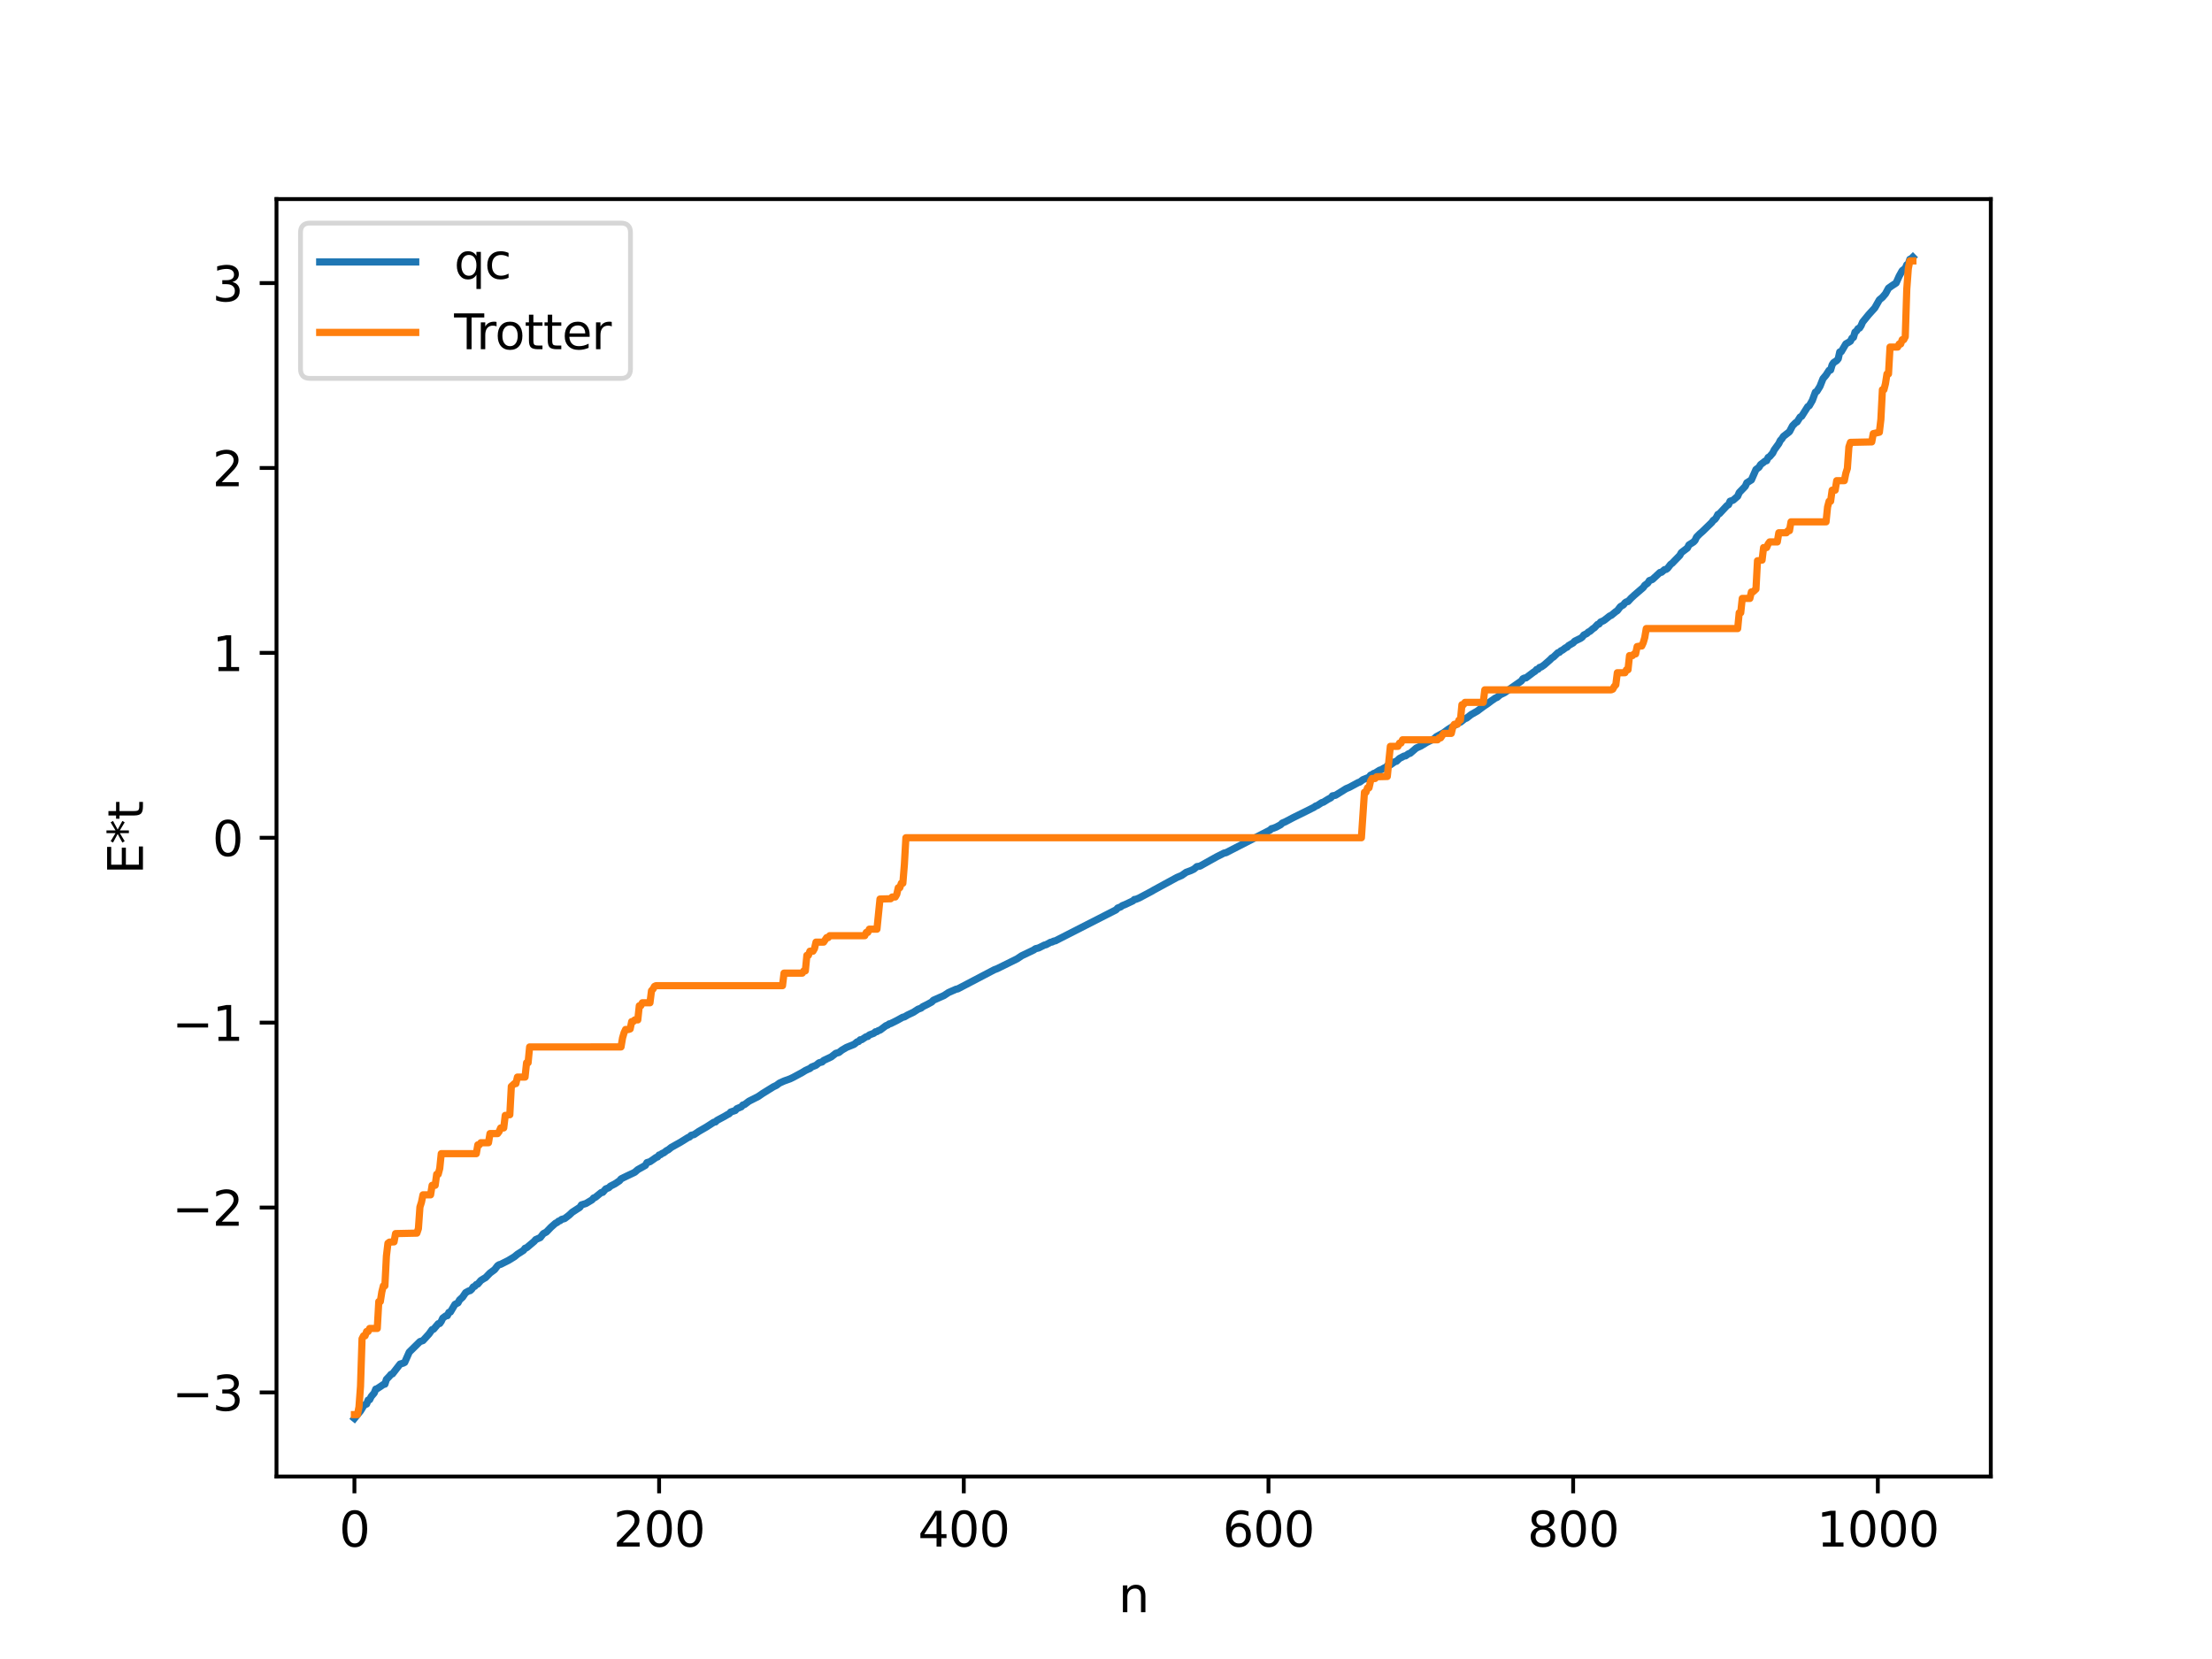 <?xml version="1.0" encoding="utf-8" standalone="no"?>
<!DOCTYPE svg PUBLIC "-//W3C//DTD SVG 1.1//EN"
  "http://www.w3.org/Graphics/SVG/1.1/DTD/svg11.dtd">
<svg xmlns:xlink="http://www.w3.org/1999/xlink" width="460.8pt" height="345.6pt" viewBox="0 0 460.8 345.6" xmlns="http://www.w3.org/2000/svg" version="1.1">
 <defs>
  <style type="text/css">*{stroke-linejoin: round; stroke-linecap: butt}</style>
 </defs>
 <g id="figure_1">
  <g id="patch_1">
   <path d="M 0 345.6 
L 460.8 345.6 
L 460.8 0 
L 0 0 
z
" style="fill: #ffffff"/>
  </g>
  <g id="axes_1">
   <g id="patch_2">
    <path d="M 57.6 307.584 
L 414.72 307.584 
L 414.72 41.472 
L 57.6 41.472 
z
" style="fill: #ffffff"/>
   </g>
   <g id="matplotlib.axis_1">
    <g id="xtick_1">
     <g id="line2d_1">
      <defs>
       <path id="m380e253df9" d="M 0 0 
L 0 3.5 
" style="stroke: #000000; stroke-width: 0.8"/>
      </defs>
      <g>
       <use xlink:href="#m380e253df9" x="73.833" y="307.584" style="stroke: #000000; stroke-width: 0.8"/>
      </g>
     </g>
     <g id="text_1">
      <!-- 0 -->
      <g transform="translate(70.651 322.182) scale(0.1 -0.1)">
       <defs>
        <path id="DejaVuSans-30" d="M 2034 4250 
Q 1547 4250 1301 3770 
Q 1056 3291 1056 2328 
Q 1056 1369 1301 889 
Q 1547 409 2034 409 
Q 2525 409 2770 889 
Q 3016 1369 3016 2328 
Q 3016 3291 2770 3770 
Q 2525 4250 2034 4250 
z
M 2034 4750 
Q 2819 4750 3233 4129 
Q 3647 3509 3647 2328 
Q 3647 1150 3233 529 
Q 2819 -91 2034 -91 
Q 1250 -91 836 529 
Q 422 1150 422 2328 
Q 422 3509 836 4129 
Q 1250 4750 2034 4750 
z
" transform="scale(0.016)"/>
       </defs>
       <use xlink:href="#DejaVuSans-30"/>
      </g>
     </g>
    </g>
    <g id="xtick_2">
     <g id="line2d_2">
      <g>
       <use xlink:href="#m380e253df9" x="137.304" y="307.584" style="stroke: #000000; stroke-width: 0.8"/>
      </g>
     </g>
     <g id="text_2">
      <!-- 200 -->
      <g transform="translate(127.76 322.182) scale(0.1 -0.1)">
       <defs>
        <path id="DejaVuSans-32" d="M 1228 531 
L 3431 531 
L 3431 0 
L 469 0 
L 469 531 
Q 828 903 1448 1529 
Q 2069 2156 2228 2338 
Q 2531 2678 2651 2914 
Q 2772 3150 2772 3378 
Q 2772 3750 2511 3984 
Q 2250 4219 1831 4219 
Q 1534 4219 1204 4116 
Q 875 4013 500 3803 
L 500 4441 
Q 881 4594 1212 4672 
Q 1544 4750 1819 4750 
Q 2544 4750 2975 4387 
Q 3406 4025 3406 3419 
Q 3406 3131 3298 2873 
Q 3191 2616 2906 2266 
Q 2828 2175 2409 1742 
Q 1991 1309 1228 531 
z
" transform="scale(0.016)"/>
       </defs>
       <use xlink:href="#DejaVuSans-32"/>
       <use xlink:href="#DejaVuSans-30" x="63.623"/>
       <use xlink:href="#DejaVuSans-30" x="127.246"/>
      </g>
     </g>
    </g>
    <g id="xtick_3">
     <g id="line2d_3">
      <g>
       <use xlink:href="#m380e253df9" x="200.775" y="307.584" style="stroke: #000000; stroke-width: 0.8"/>
      </g>
     </g>
     <g id="text_3">
      <!-- 400 -->
      <g transform="translate(191.231 322.182) scale(0.1 -0.1)">
       <defs>
        <path id="DejaVuSans-34" d="M 2419 4116 
L 825 1625 
L 2419 1625 
L 2419 4116 
z
M 2253 4666 
L 3047 4666 
L 3047 1625 
L 3713 1625 
L 3713 1100 
L 3047 1100 
L 3047 0 
L 2419 0 
L 2419 1100 
L 313 1100 
L 313 1709 
L 2253 4666 
z
" transform="scale(0.016)"/>
       </defs>
       <use xlink:href="#DejaVuSans-34"/>
       <use xlink:href="#DejaVuSans-30" x="63.623"/>
       <use xlink:href="#DejaVuSans-30" x="127.246"/>
      </g>
     </g>
    </g>
    <g id="xtick_4">
     <g id="line2d_4">
      <g>
       <use xlink:href="#m380e253df9" x="264.246" y="307.584" style="stroke: #000000; stroke-width: 0.8"/>
      </g>
     </g>
     <g id="text_4">
      <!-- 600 -->
      <g transform="translate(254.702 322.182) scale(0.1 -0.1)">
       <defs>
        <path id="DejaVuSans-36" d="M 2113 2584 
Q 1688 2584 1439 2293 
Q 1191 2003 1191 1497 
Q 1191 994 1439 701 
Q 1688 409 2113 409 
Q 2538 409 2786 701 
Q 3034 994 3034 1497 
Q 3034 2003 2786 2293 
Q 2538 2584 2113 2584 
z
M 3366 4563 
L 3366 3988 
Q 3128 4100 2886 4159 
Q 2644 4219 2406 4219 
Q 1781 4219 1451 3797 
Q 1122 3375 1075 2522 
Q 1259 2794 1537 2939 
Q 1816 3084 2150 3084 
Q 2853 3084 3261 2657 
Q 3669 2231 3669 1497 
Q 3669 778 3244 343 
Q 2819 -91 2113 -91 
Q 1303 -91 875 529 
Q 447 1150 447 2328 
Q 447 3434 972 4092 
Q 1497 4750 2381 4750 
Q 2619 4750 2861 4703 
Q 3103 4656 3366 4563 
z
" transform="scale(0.016)"/>
       </defs>
       <use xlink:href="#DejaVuSans-36"/>
       <use xlink:href="#DejaVuSans-30" x="63.623"/>
       <use xlink:href="#DejaVuSans-30" x="127.246"/>
      </g>
     </g>
    </g>
    <g id="xtick_5">
     <g id="line2d_5">
      <g>
       <use xlink:href="#m380e253df9" x="327.717" y="307.584" style="stroke: #000000; stroke-width: 0.8"/>
      </g>
     </g>
     <g id="text_5">
      <!-- 800 -->
      <g transform="translate(318.173 322.182) scale(0.1 -0.1)">
       <defs>
        <path id="DejaVuSans-38" d="M 2034 2216 
Q 1584 2216 1326 1975 
Q 1069 1734 1069 1313 
Q 1069 891 1326 650 
Q 1584 409 2034 409 
Q 2484 409 2743 651 
Q 3003 894 3003 1313 
Q 3003 1734 2745 1975 
Q 2488 2216 2034 2216 
z
M 1403 2484 
Q 997 2584 770 2862 
Q 544 3141 544 3541 
Q 544 4100 942 4425 
Q 1341 4750 2034 4750 
Q 2731 4750 3128 4425 
Q 3525 4100 3525 3541 
Q 3525 3141 3298 2862 
Q 3072 2584 2669 2484 
Q 3125 2378 3379 2068 
Q 3634 1759 3634 1313 
Q 3634 634 3220 271 
Q 2806 -91 2034 -91 
Q 1263 -91 848 271 
Q 434 634 434 1313 
Q 434 1759 690 2068 
Q 947 2378 1403 2484 
z
M 1172 3481 
Q 1172 3119 1398 2916 
Q 1625 2713 2034 2713 
Q 2441 2713 2670 2916 
Q 2900 3119 2900 3481 
Q 2900 3844 2670 4047 
Q 2441 4250 2034 4250 
Q 1625 4250 1398 4047 
Q 1172 3844 1172 3481 
z
" transform="scale(0.016)"/>
       </defs>
       <use xlink:href="#DejaVuSans-38"/>
       <use xlink:href="#DejaVuSans-30" x="63.623"/>
       <use xlink:href="#DejaVuSans-30" x="127.246"/>
      </g>
     </g>
    </g>
    <g id="xtick_6">
     <g id="line2d_6">
      <g>
       <use xlink:href="#m380e253df9" x="391.188" y="307.584" style="stroke: #000000; stroke-width: 0.8"/>
      </g>
     </g>
     <g id="text_6">
      <!-- 1000 -->
      <g transform="translate(378.463 322.182) scale(0.1 -0.1)">
       <defs>
        <path id="DejaVuSans-31" d="M 794 531 
L 1825 531 
L 1825 4091 
L 703 3866 
L 703 4441 
L 1819 4666 
L 2450 4666 
L 2450 531 
L 3481 531 
L 3481 0 
L 794 0 
L 794 531 
z
" transform="scale(0.016)"/>
       </defs>
       <use xlink:href="#DejaVuSans-31"/>
       <use xlink:href="#DejaVuSans-30" x="63.623"/>
       <use xlink:href="#DejaVuSans-30" x="127.246"/>
       <use xlink:href="#DejaVuSans-30" x="190.869"/>
      </g>
     </g>
    </g>
    <g id="text_7">
     <!-- n -->
     <g transform="translate(232.991 335.861) scale(0.1 -0.1)">
      <defs>
       <path id="DejaVuSans-6e" d="M 3513 2113 
L 3513 0 
L 2938 0 
L 2938 2094 
Q 2938 2591 2744 2837 
Q 2550 3084 2163 3084 
Q 1697 3084 1428 2787 
Q 1159 2491 1159 1978 
L 1159 0 
L 581 0 
L 581 3500 
L 1159 3500 
L 1159 2956 
Q 1366 3272 1645 3428 
Q 1925 3584 2291 3584 
Q 2894 3584 3203 3211 
Q 3513 2838 3513 2113 
z
" transform="scale(0.016)"/>
      </defs>
      <use xlink:href="#DejaVuSans-6e"/>
     </g>
    </g>
   </g>
   <g id="matplotlib.axis_2">
    <g id="ytick_1">
     <g id="line2d_7">
      <defs>
       <path id="mb43df621d4" d="M 0 0 
L -3.5 0 
" style="stroke: #000000; stroke-width: 0.8"/>
      </defs>
      <g>
       <use xlink:href="#mb43df621d4" x="57.6" y="290.067" style="stroke: #000000; stroke-width: 0.8"/>
      </g>
     </g>
     <g id="text_8">
      <!-- −3 -->
      <g transform="translate(35.858 293.866) scale(0.1 -0.1)">
       <defs>
        <path id="DejaVuSans-2212" d="M 678 2272 
L 4684 2272 
L 4684 1741 
L 678 1741 
L 678 2272 
z
" transform="scale(0.016)"/>
        <path id="DejaVuSans-33" d="M 2597 2516 
Q 3050 2419 3304 2112 
Q 3559 1806 3559 1356 
Q 3559 666 3084 287 
Q 2609 -91 1734 -91 
Q 1441 -91 1130 -33 
Q 819 25 488 141 
L 488 750 
Q 750 597 1062 519 
Q 1375 441 1716 441 
Q 2309 441 2620 675 
Q 2931 909 2931 1356 
Q 2931 1769 2642 2001 
Q 2353 2234 1838 2234 
L 1294 2234 
L 1294 2753 
L 1863 2753 
Q 2328 2753 2575 2939 
Q 2822 3125 2822 3475 
Q 2822 3834 2567 4026 
Q 2313 4219 1838 4219 
Q 1578 4219 1281 4162 
Q 984 4106 628 3988 
L 628 4550 
Q 988 4650 1302 4700 
Q 1616 4750 1894 4750 
Q 2613 4750 3031 4423 
Q 3450 4097 3450 3541 
Q 3450 3153 3228 2886 
Q 3006 2619 2597 2516 
z
" transform="scale(0.016)"/>
       </defs>
       <use xlink:href="#DejaVuSans-2212"/>
       <use xlink:href="#DejaVuSans-33" x="83.789"/>
      </g>
     </g>
    </g>
    <g id="ytick_2">
     <g id="line2d_8">
      <g>
       <use xlink:href="#mb43df621d4" x="57.6" y="251.551" style="stroke: #000000; stroke-width: 0.8"/>
      </g>
     </g>
     <g id="text_9">
      <!-- −2 -->
      <g transform="translate(35.858 255.35) scale(0.1 -0.1)">
       <use xlink:href="#DejaVuSans-2212"/>
       <use xlink:href="#DejaVuSans-32" x="83.789"/>
      </g>
     </g>
    </g>
    <g id="ytick_3">
     <g id="line2d_9">
      <g>
       <use xlink:href="#mb43df621d4" x="57.6" y="213.035" style="stroke: #000000; stroke-width: 0.8"/>
      </g>
     </g>
     <g id="text_10">
      <!-- −1 -->
      <g transform="translate(35.858 216.834) scale(0.1 -0.1)">
       <use xlink:href="#DejaVuSans-2212"/>
       <use xlink:href="#DejaVuSans-31" x="83.789"/>
      </g>
     </g>
    </g>
    <g id="ytick_4">
     <g id="line2d_10">
      <g>
       <use xlink:href="#mb43df621d4" x="57.6" y="174.519" style="stroke: #000000; stroke-width: 0.8"/>
      </g>
     </g>
     <g id="text_11">
      <!-- 0 -->
      <g transform="translate(44.237 178.318) scale(0.1 -0.1)">
       <use xlink:href="#DejaVuSans-30"/>
      </g>
     </g>
    </g>
    <g id="ytick_5">
     <g id="line2d_11">
      <g>
       <use xlink:href="#mb43df621d4" x="57.6" y="136.003" style="stroke: #000000; stroke-width: 0.8"/>
      </g>
     </g>
     <g id="text_12">
      <!-- 1 -->
      <g transform="translate(44.237 139.802) scale(0.1 -0.1)">
       <use xlink:href="#DejaVuSans-31"/>
      </g>
     </g>
    </g>
    <g id="ytick_6">
     <g id="line2d_12">
      <g>
       <use xlink:href="#mb43df621d4" x="57.6" y="97.487" style="stroke: #000000; stroke-width: 0.8"/>
      </g>
     </g>
     <g id="text_13">
      <!-- 2 -->
      <g transform="translate(44.237 101.286) scale(0.1 -0.1)">
       <use xlink:href="#DejaVuSans-32"/>
      </g>
     </g>
    </g>
    <g id="ytick_7">
     <g id="line2d_13">
      <g>
       <use xlink:href="#mb43df621d4" x="57.6" y="58.971" style="stroke: #000000; stroke-width: 0.8"/>
      </g>
     </g>
     <g id="text_14">
      <!-- 3 -->
      <g transform="translate(44.237 62.77) scale(0.1 -0.1)">
       <use xlink:href="#DejaVuSans-33"/>
      </g>
     </g>
    </g>
    <g id="text_15">
     <!-- E*t -->
     <g transform="translate(29.778 182.148) rotate(-90) scale(0.1 -0.1)">
      <defs>
       <path id="DejaVuSans-45" d="M 628 4666 
L 3578 4666 
L 3578 4134 
L 1259 4134 
L 1259 2753 
L 3481 2753 
L 3481 2222 
L 1259 2222 
L 1259 531 
L 3634 531 
L 3634 0 
L 628 0 
L 628 4666 
z
" transform="scale(0.016)"/>
       <path id="DejaVuSans-2a" d="M 3009 3897 
L 1888 3291 
L 3009 2681 
L 2828 2375 
L 1778 3009 
L 1778 1831 
L 1422 1831 
L 1422 3009 
L 372 2375 
L 191 2681 
L 1313 3291 
L 191 3897 
L 372 4206 
L 1422 3572 
L 1422 4750 
L 1778 4750 
L 1778 3572 
L 2828 4206 
L 3009 3897 
z
" transform="scale(0.016)"/>
       <path id="DejaVuSans-74" d="M 1172 4494 
L 1172 3500 
L 2356 3500 
L 2356 3053 
L 1172 3053 
L 1172 1153 
Q 1172 725 1289 603 
Q 1406 481 1766 481 
L 2356 481 
L 2356 0 
L 1766 0 
Q 1100 0 847 248 
Q 594 497 594 1153 
L 594 3053 
L 172 3053 
L 172 3500 
L 594 3500 
L 594 4494 
L 1172 4494 
z
" transform="scale(0.016)"/>
      </defs>
      <use xlink:href="#DejaVuSans-45"/>
      <use xlink:href="#DejaVuSans-2a" x="63.184"/>
      <use xlink:href="#DejaVuSans-74" x="113.184"/>
     </g>
    </g>
   </g>
   <g id="line2d_14">
    <path d="M 73.833 295.488 
L 75.102 293.925 
L 75.737 292.889 
L 76.054 292.598 
L 76.372 292.488 
L 76.689 291.66 
L 77.006 291.584 
L 77.324 290.932 
L 77.958 290.182 
L 78.276 289.376 
L 78.593 289.274 
L 79.545 288.639 
L 79.862 288.411 
L 80.18 288.347 
L 80.497 287.356 
L 81.132 286.692 
L 81.449 286.305 
L 81.767 286.198 
L 83.353 284.155 
L 83.988 283.973 
L 84.305 283.812 
L 85.258 281.666 
L 87.479 279.48 
L 88.114 279.262 
L 89.383 277.872 
L 90.018 276.981 
L 90.335 276.887 
L 91.287 275.762 
L 91.605 275.708 
L 91.922 275.262 
L 92.239 274.585 
L 92.874 274.115 
L 93.191 274.08 
L 93.509 273.393 
L 93.826 273.318 
L 94.778 271.725 
L 95.413 271.402 
L 95.73 270.801 
L 96.365 270.223 
L 97 269.286 
L 97.634 268.933 
L 97.952 268.855 
L 98.269 268.565 
L 98.586 268.09 
L 98.904 267.961 
L 99.221 267.594 
L 99.539 267.484 
L 100.173 266.743 
L 100.808 266.341 
L 101.125 266.175 
L 102.077 265.193 
L 103.029 264.487 
L 103.664 263.672 
L 103.981 263.46 
L 104.299 263.382 
L 104.934 263.06 
L 105.886 262.583 
L 107.155 261.809 
L 107.79 261.285 
L 109.059 260.467 
L 109.377 260.035 
L 109.694 259.942 
L 111.281 258.604 
L 111.598 258.228 
L 112.55 257.809 
L 113.185 256.991 
L 113.82 256.654 
L 114.772 255.659 
L 115.724 254.819 
L 116.041 254.682 
L 116.358 254.394 
L 116.676 254.298 
L 116.993 254.025 
L 117.628 253.852 
L 118.58 253.122 
L 119.215 252.523 
L 120.801 251.499 
L 121.119 251.001 
L 122.071 250.707 
L 123.34 249.945 
L 123.658 249.561 
L 123.975 249.459 
L 125.244 248.429 
L 125.562 248.388 
L 126.196 247.666 
L 126.831 247.426 
L 127.148 247.102 
L 128.1 246.616 
L 129.053 245.979 
L 129.37 245.587 
L 130.005 245.264 
L 132.226 244.206 
L 132.861 243.658 
L 134.448 242.767 
L 134.765 242.196 
L 135.4 242.003 
L 136.034 241.571 
L 136.669 241.117 
L 136.986 241.011 
L 137.304 240.607 
L 137.621 240.532 
L 137.939 240.274 
L 138.256 240.164 
L 138.891 239.676 
L 139.208 239.528 
L 139.843 239.018 
L 141.747 237.953 
L 143.334 236.967 
L 143.651 236.853 
L 143.968 236.512 
L 144.603 236.348 
L 145.555 235.703 
L 147.142 234.785 
L 148.411 233.969 
L 148.729 233.766 
L 149.046 233.719 
L 149.363 233.399 
L 150.95 232.546 
L 151.585 232.17 
L 151.902 232.019 
L 152.22 231.653 
L 153.172 231.335 
L 153.489 230.967 
L 154.441 230.566 
L 154.758 230.185 
L 155.076 230.117 
L 156.028 229.399 
L 157.932 228.436 
L 158.884 227.782 
L 161.105 226.407 
L 161.74 226.103 
L 162.375 225.632 
L 163.327 225.197 
L 164.596 224.74 
L 165.231 224.435 
L 167.135 223.405 
L 167.77 223.01 
L 168.405 222.711 
L 168.722 222.597 
L 169.039 222.298 
L 169.991 221.912 
L 170.626 221.393 
L 171.261 221.231 
L 171.578 220.916 
L 173.165 220.167 
L 174.117 219.423 
L 174.752 219.255 
L 175.386 218.756 
L 176.339 218.197 
L 177.925 217.556 
L 178.56 217.04 
L 178.877 216.964 
L 179.195 216.604 
L 179.512 216.58 
L 180.464 215.955 
L 180.781 215.911 
L 181.099 215.597 
L 182.051 215.243 
L 182.368 214.941 
L 182.686 214.906 
L 183.003 214.678 
L 183.32 214.601 
L 184.59 213.649 
L 184.907 213.559 
L 185.224 213.3 
L 185.542 213.23 
L 186.811 212.599 
L 188.081 211.899 
L 188.398 211.845 
L 189.033 211.463 
L 190.302 210.858 
L 191.254 210.235 
L 191.889 210.001 
L 192.206 209.722 
L 193.158 209.252 
L 194.11 208.728 
L 194.428 208.377 
L 196.649 207.388 
L 197.601 206.762 
L 198.236 206.48 
L 199.188 206.065 
L 199.505 206.012 
L 207.122 202.021 
L 207.757 201.781 
L 211.882 199.742 
L 212.834 199.102 
L 215.373 197.886 
L 215.691 197.637 
L 216.325 197.49 
L 217.595 196.865 
L 217.912 196.801 
L 218.864 196.282 
L 219.181 196.244 
L 219.499 196.049 
L 219.816 196.007 
L 232.51 189.527 
L 232.828 189.165 
L 233.462 188.922 
L 233.78 188.673 
L 234.415 188.418 
L 236.001 187.672 
L 236.319 187.375 
L 236.636 187.34 
L 237.271 187.081 
L 239.81 185.732 
L 240.444 185.362 
L 245.205 182.774 
L 246.157 182.377 
L 247.109 181.71 
L 248.061 181.366 
L 248.696 181.063 
L 249.33 180.53 
L 249.965 180.433 
L 253.456 178.485 
L 255.043 177.686 
L 255.36 177.651 
L 264.563 172.926 
L 264.881 172.624 
L 265.198 172.559 
L 265.833 172.313 
L 266.785 171.804 
L 267.102 171.473 
L 267.737 171.203 
L 269.324 170.364 
L 272.497 168.799 
L 273.132 168.476 
L 273.767 168.156 
L 274.084 167.904 
L 274.401 167.816 
L 275.353 167.195 
L 275.671 167.114 
L 276.623 166.516 
L 277.258 166.183 
L 277.575 165.788 
L 278.21 165.673 
L 280.431 164.288 
L 281.066 164.03 
L 282.97 163.007 
L 283.287 162.91 
L 283.922 162.423 
L 285.191 161.914 
L 285.509 161.483 
L 285.826 161.376 
L 286.143 161.13 
L 286.461 161.036 
L 287.413 160.435 
L 287.73 160.352 
L 288.365 159.976 
L 288.682 159.871 
L 289 159.525 
L 289.634 159.338 
L 290.586 158.661 
L 290.904 158.593 
L 291.539 157.999 
L 292.491 157.498 
L 292.808 157.457 
L 293.443 157.009 
L 293.76 156.93 
L 295.029 155.837 
L 295.981 155.41 
L 297.251 154.635 
L 298.203 154.174 
L 298.838 153.834 
L 299.155 153.507 
L 300.742 152.626 
L 301.694 151.927 
L 303.915 150.545 
L 304.233 150.448 
L 304.867 149.947 
L 305.185 149.706 
L 305.502 149.609 
L 306.454 148.867 
L 307.724 148.144 
L 308.993 147.197 
L 309.945 146.554 
L 310.58 146.066 
L 311.532 145.405 
L 311.849 145.299 
L 312.484 144.755 
L 313.436 144.289 
L 316.927 141.858 
L 317.244 141.404 
L 317.562 141.241 
L 317.879 141.223 
L 319.466 140.026 
L 319.783 139.838 
L 320.1 139.465 
L 320.418 139.404 
L 320.735 139.029 
L 321.053 138.957 
L 321.687 138.513 
L 322.957 137.397 
L 323.274 137.055 
L 323.591 136.887 
L 324.543 135.976 
L 324.861 135.891 
L 325.178 135.566 
L 325.496 135.431 
L 326.13 134.948 
L 326.448 134.826 
L 326.765 134.481 
L 327.717 133.931 
L 328.034 133.573 
L 329.304 132.947 
L 329.621 132.709 
L 329.939 132.284 
L 330.573 131.972 
L 330.891 131.656 
L 331.208 131.522 
L 331.843 130.961 
L 332.16 130.766 
L 332.795 130.084 
L 333.112 129.994 
L 333.429 129.575 
L 334.064 129.299 
L 334.699 128.822 
L 335.334 128.316 
L 335.651 128.192 
L 336.603 127.41 
L 336.92 127.212 
L 337.555 126.377 
L 338.19 126.002 
L 338.507 125.584 
L 338.824 125.364 
L 339.142 125.31 
L 339.777 124.621 
L 340.411 124.032 
L 342.315 122.392 
L 342.633 121.928 
L 343.267 121.464 
L 343.585 120.954 
L 344.22 120.717 
L 345.806 119.25 
L 346.124 119.214 
L 346.758 118.663 
L 347.076 118.615 
L 347.393 118.383 
L 348.028 117.561 
L 348.345 117.337 
L 348.98 116.675 
L 349.932 115.703 
L 350.249 115.12 
L 351.519 114.153 
L 351.836 113.52 
L 352.788 112.91 
L 353.105 112.575 
L 353.423 111.887 
L 354.058 111.244 
L 354.692 110.686 
L 356.596 108.837 
L 356.914 108.392 
L 357.231 108.204 
L 357.548 107.787 
L 357.866 107.162 
L 358.183 107.017 
L 359.77 105.313 
L 360.087 105.14 
L 360.405 104.411 
L 361.039 104.205 
L 361.991 103.372 
L 362.309 102.618 
L 363.578 101.292 
L 363.896 100.574 
L 364.848 99.976 
L 365.8 97.808 
L 366.434 97.34 
L 366.752 96.79 
L 367.386 96.313 
L 367.704 96.052 
L 368.021 95.977 
L 368.339 95.296 
L 368.656 95.116 
L 369.291 94.375 
L 369.608 93.718 
L 370.56 92.405 
L 370.877 91.75 
L 371.195 91.416 
L 371.512 90.917 
L 372.781 89.929 
L 373.416 88.707 
L 374.051 88.061 
L 374.368 87.89 
L 375.003 86.876 
L 375.32 86.717 
L 376.59 84.708 
L 376.907 84.518 
L 377.542 83.418 
L 378.177 81.691 
L 378.494 81.516 
L 379.129 80.489 
L 379.763 78.886 
L 380.398 78.126 
L 381.033 77.141 
L 381.35 77.078 
L 381.667 75.995 
L 381.985 75.533 
L 382.62 75.118 
L 382.937 74.729 
L 383.254 73.314 
L 383.572 73.255 
L 384.524 71.638 
L 385.158 71.277 
L 385.476 71.072 
L 385.793 70.445 
L 386.11 70.285 
L 386.428 69.183 
L 386.745 68.963 
L 387.062 68.462 
L 387.38 68.338 
L 387.697 67.847 
L 388.015 67.1 
L 389.284 65.541 
L 390.553 64.142 
L 391.505 62.464 
L 392.14 61.941 
L 392.775 61.199 
L 393.41 60.034 
L 394.044 59.575 
L 394.996 58.95 
L 395.631 57.524 
L 396.266 56.384 
L 396.9 55.898 
L 397.218 55.162 
L 397.535 54.996 
L 397.853 54.019 
L 398.17 53.88 
L 398.487 53.568 
L 398.487 53.568 
" clip-path="url(#pcf9561a5b8)" style="fill: none; stroke: #1f77b4; stroke-width: 1.5; stroke-linecap: square"/>
   </g>
   <g id="line2d_15">
    <path d="M 73.833 294.688 
L 74.467 294.688 
L 74.785 293.089 
L 75.102 288.809 
L 75.42 278.884 
L 75.737 278.275 
L 76.054 278.275 
L 76.372 277.376 
L 76.689 277.376 
L 77.006 276.74 
L 78.593 276.74 
L 78.91 271.141 
L 79.228 271.141 
L 79.545 269.114 
L 79.862 267.862 
L 80.18 267.862 
L 80.497 261.67 
L 80.815 258.994 
L 81.132 258.756 
L 82.084 258.706 
L 82.401 256.981 
L 86.844 256.883 
L 87.162 255.939 
L 87.479 251.452 
L 87.796 250.46 
L 88.114 248.907 
L 89.7 248.907 
L 90.018 246.923 
L 90.653 246.923 
L 90.97 244.617 
L 91.287 244.617 
L 91.605 243.417 
L 91.922 240.328 
L 99.221 240.328 
L 99.539 238.487 
L 99.856 238.487 
L 100.173 238.052 
L 101.76 238.052 
L 102.077 236.144 
L 103.664 236.144 
L 103.981 235.714 
L 104.299 234.97 
L 104.934 234.97 
L 105.251 232.354 
L 105.568 232.354 
L 105.886 232.222 
L 106.203 232.222 
L 106.52 226.318 
L 107.155 225.734 
L 107.472 225.734 
L 107.79 224.375 
L 109.377 224.375 
L 109.694 221.391 
L 110.011 221.391 
L 110.329 218.095 
L 129.37 218.094 
L 129.687 216.221 
L 130.005 215.141 
L 130.322 214.46 
L 130.957 214.46 
L 131.274 214.347 
L 131.591 212.815 
L 131.909 212.815 
L 132.226 212.465 
L 132.861 212.465 
L 133.178 209.515 
L 133.496 209.515 
L 133.813 208.897 
L 135.4 208.897 
L 135.717 206.382 
L 136.034 206.043 
L 136.352 205.475 
L 136.669 205.331 
L 163.01 205.331 
L 163.327 202.721 
L 167.135 202.721 
L 167.453 202.243 
L 167.77 202.243 
L 168.087 199.012 
L 168.405 199.012 
L 168.722 198.15 
L 169.357 198.15 
L 169.674 197.593 
L 169.991 196.26 
L 171.578 196.26 
L 172.213 195.32 
L 172.53 195.32 
L 172.848 194.921 
L 180.147 194.921 
L 180.464 194.235 
L 180.781 194.235 
L 181.099 193.562 
L 182.686 193.562 
L 183.32 187.282 
L 185.542 187.226 
L 185.859 186.861 
L 186.494 186.861 
L 186.811 186.31 
L 187.129 184.929 
L 187.446 184.929 
L 187.763 183.993 
L 188.081 183.993 
L 188.398 180.088 
L 188.715 174.519 
L 283.605 174.519 
L 284.239 165.044 
L 284.557 165.044 
L 284.874 164.109 
L 285.191 164.109 
L 285.509 162.728 
L 285.826 162.176 
L 286.461 162.176 
L 286.778 161.812 
L 289 161.756 
L 289.634 155.475 
L 291.221 155.475 
L 291.539 154.802 
L 291.856 154.802 
L 292.173 154.116 
L 299.472 154.116 
L 299.79 153.717 
L 300.107 153.717 
L 300.742 152.777 
L 302.329 152.777 
L 302.646 151.444 
L 302.963 150.887 
L 303.598 150.887 
L 303.915 150.025 
L 304.233 150.025 
L 304.55 146.794 
L 304.867 146.794 
L 305.185 146.317 
L 308.993 146.317 
L 309.31 143.706 
L 335.651 143.706 
L 335.968 143.563 
L 336.286 142.995 
L 336.603 142.655 
L 336.92 140.14 
L 338.507 140.14 
L 338.824 139.522 
L 339.142 139.522 
L 339.459 136.572 
L 340.094 136.572 
L 340.411 136.222 
L 340.729 136.222 
L 341.046 134.69 
L 341.681 134.578 
L 341.998 134.578 
L 342.315 133.896 
L 342.633 132.816 
L 342.95 130.943 
L 361.991 130.943 
L 362.309 127.646 
L 362.626 127.646 
L 362.943 124.663 
L 364.53 124.663 
L 364.848 123.303 
L 365.165 123.303 
L 365.8 122.72 
L 366.117 116.815 
L 366.434 116.815 
L 366.752 116.683 
L 367.069 116.683 
L 367.386 114.067 
L 368.021 114.067 
L 368.339 113.323 
L 368.656 112.893 
L 370.243 112.893 
L 370.56 110.985 
L 372.147 110.985 
L 372.464 110.55 
L 372.781 110.55 
L 373.099 108.709 
L 380.398 108.709 
L 380.715 105.621 
L 381.033 104.42 
L 381.35 104.42 
L 381.667 102.115 
L 382.302 102.115 
L 382.62 100.13 
L 384.206 100.13 
L 384.524 98.577 
L 384.841 97.585 
L 385.158 93.099 
L 385.476 92.154 
L 389.919 92.056 
L 390.236 90.332 
L 391.505 90.043 
L 391.823 87.367 
L 392.14 81.176 
L 392.458 81.176 
L 392.775 79.924 
L 393.092 77.897 
L 393.41 77.897 
L 393.727 72.298 
L 395.314 72.298 
L 395.631 71.661 
L 395.948 71.661 
L 396.266 70.762 
L 396.583 70.762 
L 396.9 70.153 
L 397.218 60.228 
L 397.535 55.949 
L 397.853 54.349 
L 398.487 54.349 
L 398.487 54.349 
" clip-path="url(#pcf9561a5b8)" style="fill: none; stroke: #ff7f0e; stroke-width: 1.5; stroke-linecap: square"/>
   </g>
   <g id="patch_3">
    <path d="M 57.6 307.584 
L 57.6 41.472 
" style="fill: none; stroke: #000000; stroke-width: 0.8; stroke-linejoin: miter; stroke-linecap: square"/>
   </g>
   <g id="patch_4">
    <path d="M 414.72 307.584 
L 414.72 41.472 
" style="fill: none; stroke: #000000; stroke-width: 0.8; stroke-linejoin: miter; stroke-linecap: square"/>
   </g>
   <g id="patch_5">
    <path d="M 57.6 307.584 
L 414.72 307.584 
" style="fill: none; stroke: #000000; stroke-width: 0.8; stroke-linejoin: miter; stroke-linecap: square"/>
   </g>
   <g id="patch_6">
    <path d="M 57.6 41.472 
L 414.72 41.472 
" style="fill: none; stroke: #000000; stroke-width: 0.8; stroke-linejoin: miter; stroke-linecap: square"/>
   </g>
   <g id="legend_1">
    <g id="patch_7">
     <path d="M 64.6 78.828 
L 129.342 78.828 
Q 131.342 78.828 131.342 76.828 
L 131.342 48.472 
Q 131.342 46.472 129.342 46.472 
L 64.6 46.472 
Q 62.6 46.472 62.6 48.472 
L 62.6 76.828 
Q 62.6 78.828 64.6 78.828 
z
" style="fill: #ffffff; opacity: 0.8; stroke: #cccccc; stroke-linejoin: miter"/>
    </g>
    <g id="line2d_16">
     <path d="M 66.6 54.57 
L 76.6 54.57 
L 86.6 54.57 
" style="fill: none; stroke: #1f77b4; stroke-width: 1.5; stroke-linecap: square"/>
    </g>
    <g id="text_16">
     <!-- qc -->
     <g transform="translate(94.6 58.07) scale(0.1 -0.1)">
      <defs>
       <path id="DejaVuSans-71" d="M 947 1747 
Q 947 1113 1208 752 
Q 1469 391 1925 391 
Q 2381 391 2643 752 
Q 2906 1113 2906 1747 
Q 2906 2381 2643 2742 
Q 2381 3103 1925 3103 
Q 1469 3103 1208 2742 
Q 947 2381 947 1747 
z
M 2906 525 
Q 2725 213 2448 61 
Q 2172 -91 1784 -91 
Q 1150 -91 751 415 
Q 353 922 353 1747 
Q 353 2572 751 3078 
Q 1150 3584 1784 3584 
Q 2172 3584 2448 3432 
Q 2725 3281 2906 2969 
L 2906 3500 
L 3481 3500 
L 3481 -1331 
L 2906 -1331 
L 2906 525 
z
" transform="scale(0.016)"/>
       <path id="DejaVuSans-63" d="M 3122 3366 
L 3122 2828 
Q 2878 2963 2633 3030 
Q 2388 3097 2138 3097 
Q 1578 3097 1268 2742 
Q 959 2388 959 1747 
Q 959 1106 1268 751 
Q 1578 397 2138 397 
Q 2388 397 2633 464 
Q 2878 531 3122 666 
L 3122 134 
Q 2881 22 2623 -34 
Q 2366 -91 2075 -91 
Q 1284 -91 818 406 
Q 353 903 353 1747 
Q 353 2603 823 3093 
Q 1294 3584 2113 3584 
Q 2378 3584 2631 3529 
Q 2884 3475 3122 3366 
z
" transform="scale(0.016)"/>
      </defs>
      <use xlink:href="#DejaVuSans-71"/>
      <use xlink:href="#DejaVuSans-63" x="63.477"/>
     </g>
    </g>
    <g id="line2d_17">
     <path d="M 66.6 69.249 
L 76.6 69.249 
L 86.6 69.249 
" style="fill: none; stroke: #ff7f0e; stroke-width: 1.5; stroke-linecap: square"/>
    </g>
    <g id="text_17">
     <!-- Trotter -->
     <g transform="translate(94.6 72.749) scale(0.1 -0.1)">
      <defs>
       <path id="DejaVuSans-54" d="M -19 4666 
L 3928 4666 
L 3928 4134 
L 2272 4134 
L 2272 0 
L 1638 0 
L 1638 4134 
L -19 4134 
L -19 4666 
z
" transform="scale(0.016)"/>
       <path id="DejaVuSans-72" d="M 2631 2963 
Q 2534 3019 2420 3045 
Q 2306 3072 2169 3072 
Q 1681 3072 1420 2755 
Q 1159 2438 1159 1844 
L 1159 0 
L 581 0 
L 581 3500 
L 1159 3500 
L 1159 2956 
Q 1341 3275 1631 3429 
Q 1922 3584 2338 3584 
Q 2397 3584 2469 3576 
Q 2541 3569 2628 3553 
L 2631 2963 
z
" transform="scale(0.016)"/>
       <path id="DejaVuSans-6f" d="M 1959 3097 
Q 1497 3097 1228 2736 
Q 959 2375 959 1747 
Q 959 1119 1226 758 
Q 1494 397 1959 397 
Q 2419 397 2687 759 
Q 2956 1122 2956 1747 
Q 2956 2369 2687 2733 
Q 2419 3097 1959 3097 
z
M 1959 3584 
Q 2709 3584 3137 3096 
Q 3566 2609 3566 1747 
Q 3566 888 3137 398 
Q 2709 -91 1959 -91 
Q 1206 -91 779 398 
Q 353 888 353 1747 
Q 353 2609 779 3096 
Q 1206 3584 1959 3584 
z
" transform="scale(0.016)"/>
       <path id="DejaVuSans-65" d="M 3597 1894 
L 3597 1613 
L 953 1613 
Q 991 1019 1311 708 
Q 1631 397 2203 397 
Q 2534 397 2845 478 
Q 3156 559 3463 722 
L 3463 178 
Q 3153 47 2828 -22 
Q 2503 -91 2169 -91 
Q 1331 -91 842 396 
Q 353 884 353 1716 
Q 353 2575 817 3079 
Q 1281 3584 2069 3584 
Q 2775 3584 3186 3129 
Q 3597 2675 3597 1894 
z
M 3022 2063 
Q 3016 2534 2758 2815 
Q 2500 3097 2075 3097 
Q 1594 3097 1305 2825 
Q 1016 2553 972 2059 
L 3022 2063 
z
" transform="scale(0.016)"/>
      </defs>
      <use xlink:href="#DejaVuSans-54"/>
      <use xlink:href="#DejaVuSans-72" x="46.334"/>
      <use xlink:href="#DejaVuSans-6f" x="85.197"/>
      <use xlink:href="#DejaVuSans-74" x="146.379"/>
      <use xlink:href="#DejaVuSans-74" x="185.588"/>
      <use xlink:href="#DejaVuSans-65" x="224.797"/>
      <use xlink:href="#DejaVuSans-72" x="286.32"/>
     </g>
    </g>
   </g>
  </g>
 </g>
 <defs>
  <clipPath id="pcf9561a5b8">
   <rect x="57.6" y="41.472" width="357.12" height="266.112"/>
  </clipPath>
 </defs>
</svg>
